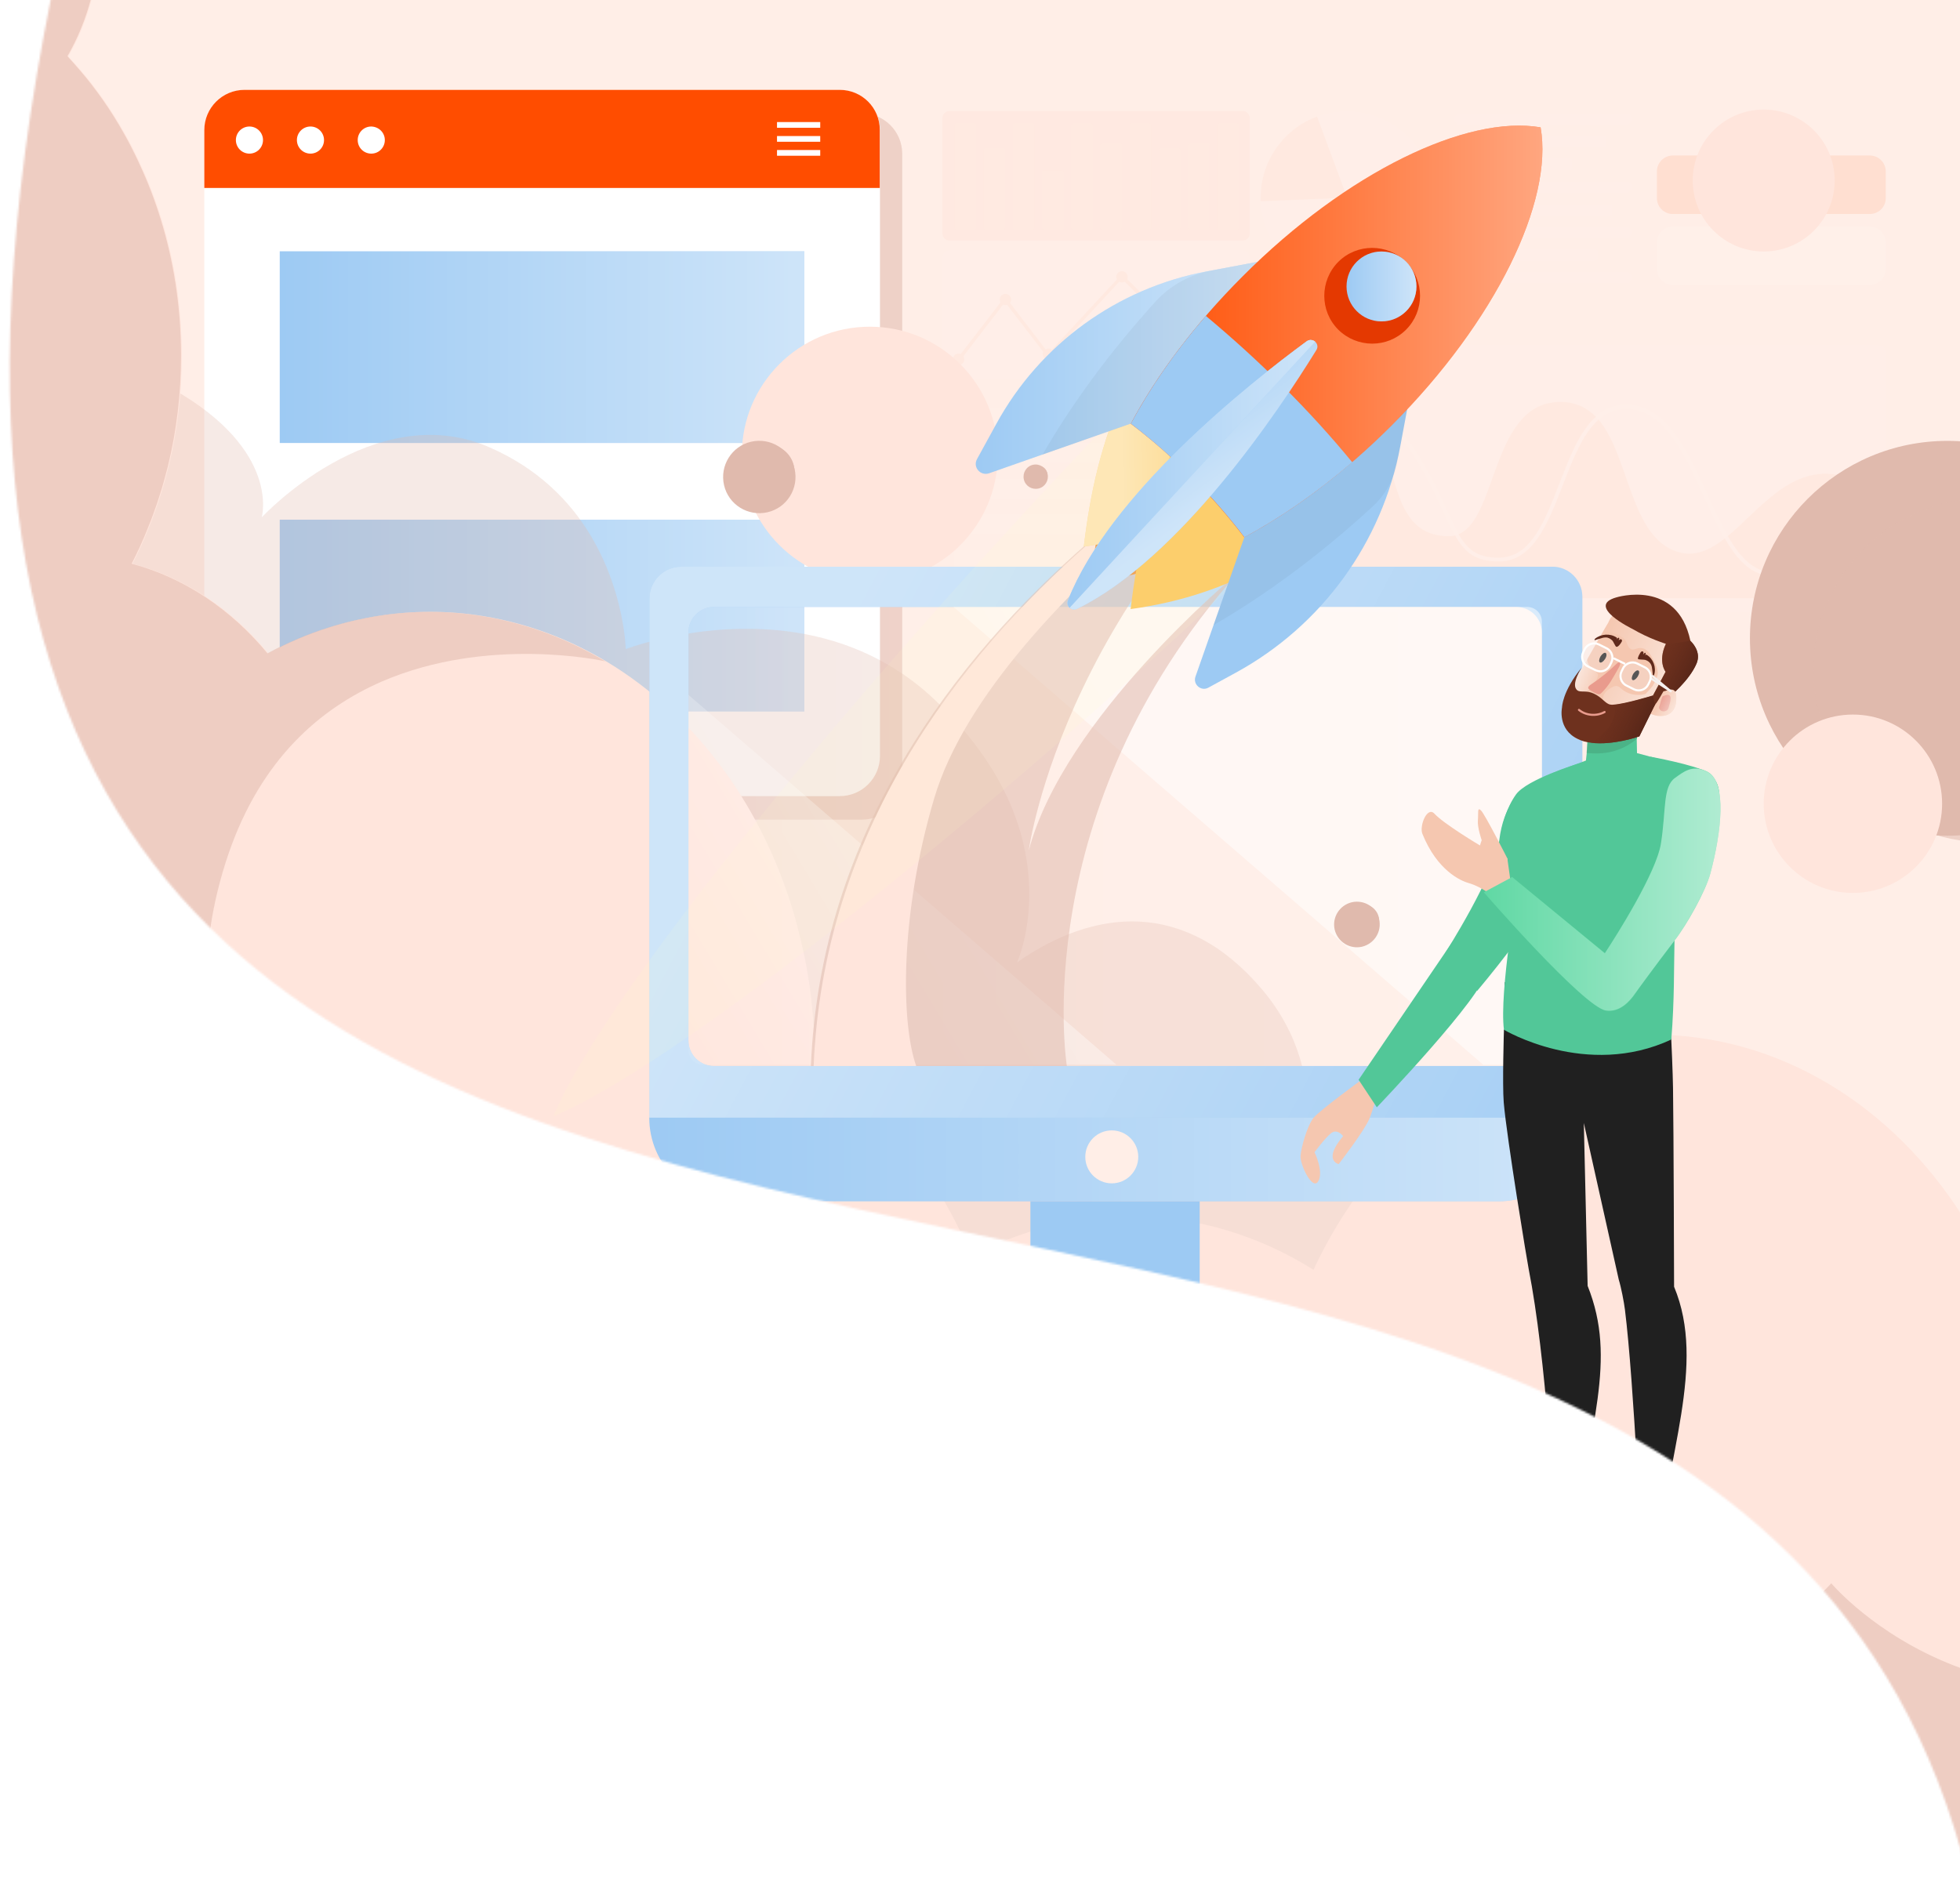 <?xml version="1.0" encoding="utf-8"?>
<svg width="936" height="904" viewBox="0 0 936 904" fill="none" xmlns="http://www.w3.org/2000/svg">
<mask id="mask0" mask-type="alpha" maskUnits="userSpaceOnUse" x="4" y="-23" width="936" height="919">
<path d="M939.676 896C811.721 380.218 -160.238 841.658 29 -23H939.676V896Z" fill="#AEAEAE"/>
</mask>
<g mask="url(#mask0)">
<g filter="url(#filter0_d)">
<g clip-path="url(#clip0)">
<path d="M1018.92 -59.83H-75.246V944.893H1018.92V-59.83Z" fill="#FFEEE7"/>
<g opacity="0.31">
<g opacity="0.31">
<path opacity="0.31" d="M897.201 288.535H604.89C603.069 288.535 601.551 287.017 601.551 285.196V164.184C601.551 162.363 603.069 160.845 604.89 160.845H897.201C899.022 160.845 900.54 162.363 900.54 164.184V285.196C900.54 287.017 899.022 288.535 897.201 288.535Z" fill="white"/>
<path opacity="0.31" d="M892.547 229.243V277.81C892.547 279.935 890.826 281.756 888.6 281.756H612.479C610.354 281.756 608.533 280.036 608.533 277.81V171.165C634.03 171.165 646.779 180.676 654.165 193.223C654.671 194.032 655.076 194.842 655.481 195.651C668.027 219.53 664.283 252.11 692.007 252.11C693.018 252.11 694.03 252.009 694.941 251.705C695.548 251.604 696.155 251.402 696.661 251.098C715.278 243.206 712.344 187.557 745.531 187.961C752.614 188.063 757.875 190.795 762.125 195.044C762.529 195.449 762.934 195.955 763.339 196.359C778.213 213.763 778.415 252.616 801.181 259.597C809.376 262.127 816.661 258.687 823.845 253.021C824.25 252.616 824.756 252.312 825.261 251.908C840.439 239.361 855.514 217.81 878.887 223.071C879.595 223.273 880.202 223.375 880.911 223.577C884.452 224.892 888.398 226.612 892.547 229.243Z" fill="#FF4D00"/>
<path opacity="0.8" d="M892.547 219.429C887.589 219.53 883.845 221.149 880.708 223.881C875.042 228.838 872.007 237.439 869.073 245.736C864.621 258.181 860.068 271.031 846.712 271.031C846.004 271.031 845.295 271.031 844.486 270.93C835.784 270.12 829.309 262.936 823.744 253.223C820.202 247.253 816.965 240.171 813.727 232.987C804.519 212.65 794.907 191.705 777.201 191.199C776.998 191.199 776.796 191.199 776.594 191.199C771.231 191.199 766.88 193.223 763.238 196.562C755.75 203.341 750.995 215.584 746.341 227.624C739.46 245.432 732.378 263.746 716.391 264.15C704.857 264.353 699.595 260.002 694.941 251.806C693.12 248.569 691.4 244.825 689.376 240.474C685.734 232.582 681.282 222.666 673.794 211.233C668.735 203.543 662.361 198.687 655.481 195.651C636.965 187.557 615.312 193.526 608.432 195.752V193.931C615.717 191.604 636.054 186.444 654.064 193.223C661.956 196.157 669.342 201.418 675.11 210.221C682.698 221.756 687.251 231.773 690.894 239.665C692.917 244.117 694.739 247.962 696.56 251.199C701.012 258.788 705.868 262.633 716.29 262.329C731.164 262.026 737.74 244.926 744.722 226.916C749.477 214.673 754.233 202.228 762.024 195.145C766.172 191.402 771.029 189.176 777.201 189.378C795.919 189.884 805.734 211.334 815.245 232.177C818.482 239.26 821.619 246.14 825.059 252.009C830.523 261.419 836.594 268.299 844.688 269.108C858.449 270.424 862.799 258.08 867.454 245.027C870.388 236.832 873.322 228.535 878.685 223.273C882.125 219.833 886.476 217.709 892.547 217.607V219.429Z" fill="white"/>
</g>
<g opacity="0.31">
<path opacity="0.31" d="M593.457 110.862H453.423C451.602 110.862 450.084 109.344 450.084 107.523V52.38C450.084 50.558 451.602 49.041 453.423 49.041H593.457C595.278 49.041 596.796 50.558 596.796 52.38V107.523C596.796 109.344 595.278 110.862 593.457 110.862Z" fill="#FF4D00"/>
<g opacity="0.3">
<path opacity="0.3" d="M576.762 105.601H568.262C567.757 105.601 567.453 105.196 567.453 104.791V65.432C567.453 64.926 567.858 64.622 568.262 64.622H576.762C577.268 64.622 577.571 65.027 577.571 65.432V104.791C577.571 105.196 577.166 105.601 576.762 105.601Z" fill="white"/>
<path opacity="0.3" d="M590.624 105.601H582.327C581.821 105.601 581.416 105.196 581.416 104.69V55.921C581.416 55.415 581.821 55.01 582.327 55.01H590.624C591.129 55.01 591.534 55.415 591.534 55.921V104.69C591.534 105.196 591.129 105.601 590.624 105.601Z" fill="white"/>
<path opacity="0.3" d="M465.16 105.601H456.863C456.357 105.601 455.952 105.196 455.952 104.69V55.921C455.952 55.415 456.357 55.01 456.863 55.01H465.16C465.666 55.01 466.07 55.415 466.07 55.921V104.69C466.07 105.196 465.666 105.601 465.16 105.601Z" fill="white"/>
<path opacity="0.3" d="M479.123 105.601H470.623C470.219 105.601 469.814 105.196 469.814 104.791V67.759C469.814 67.354 470.219 66.95 470.623 66.95H479.123C479.527 66.95 479.932 67.354 479.932 67.759V104.791C479.932 105.196 479.629 105.601 479.123 105.601Z" fill="white"/>
<path opacity="0.3" d="M492.984 105.601H484.688C484.182 105.601 483.777 105.196 483.777 104.69V55.921C483.777 55.415 484.182 55.01 484.688 55.01H492.984C493.49 55.01 493.895 55.415 493.895 55.921V104.69C493.895 105.196 493.49 105.601 492.984 105.601Z" fill="white"/>
<path opacity="0.3" d="M507.15 105.601H498.347C497.942 105.601 497.639 105.297 497.639 104.892V78.282C497.639 77.877 497.942 77.573 498.347 77.573H507.15C507.554 77.573 507.858 77.877 507.858 78.282V104.892C507.858 105.297 507.554 105.601 507.15 105.601Z" fill="white"/>
<path opacity="0.3" d="M520.91 105.601H512.613C512.107 105.601 511.703 105.196 511.703 104.69V55.921C511.703 55.415 512.107 55.01 512.613 55.01H520.91C521.416 55.01 521.821 55.415 521.821 55.921V104.69C521.821 105.196 521.416 105.601 520.91 105.601Z" fill="white"/>
<path opacity="0.3" d="M534.873 105.601H526.374C525.868 105.601 525.564 105.196 525.564 104.791V65.432C525.564 64.926 525.969 64.622 526.374 64.622H534.873C535.379 64.622 535.683 65.027 535.683 65.432V104.791C535.784 105.196 535.379 105.601 534.873 105.601Z" fill="white"/>
<path opacity="0.3" d="M548.735 105.601H540.438C539.932 105.601 539.527 105.196 539.527 104.69V55.921C539.527 55.415 539.932 55.01 540.438 55.01H548.735C549.241 55.01 549.646 55.415 549.646 55.921V104.69C549.646 105.196 549.241 105.601 548.735 105.601Z" fill="white"/>
<path opacity="0.3" d="M562.799 105.601H554.3C553.895 105.601 553.49 105.196 553.49 104.791V67.759C553.49 67.354 553.895 66.95 554.3 66.95H562.799C563.204 66.95 563.608 67.354 563.608 67.759V104.791C563.608 105.196 563.305 105.601 562.799 105.601Z" fill="white"/>
</g>
</g>
<g opacity="0.31">
<path opacity="0.31" d="M593.457 177.337H453.423C451.602 177.337 450.084 175.82 450.084 173.999V118.855C450.084 117.034 451.602 115.516 453.423 115.516H593.457C595.278 115.516 596.796 117.034 596.796 118.855V173.999C596.796 175.921 595.278 177.337 593.457 177.337Z" fill="white"/>
<path opacity="0.31" d="M593.457 295.011H453.423C451.602 295.011 450.084 293.493 450.084 291.672V185.432C450.084 183.611 451.602 182.093 453.423 182.093H593.457C595.278 182.093 596.796 183.611 596.796 185.432V291.672C596.796 293.493 595.278 295.011 593.457 295.011Z" fill="url(#paint0_linear)"/>
<path opacity="0.31" d="M589.41 123.611C587.892 123.611 586.678 124.825 586.678 126.342C586.678 126.848 586.779 127.354 587.082 127.759L564.62 153.054C564.317 152.953 563.912 152.852 563.609 152.852C563.204 152.852 562.799 152.953 562.496 153.054L538.314 129.378C538.516 129.074 538.516 128.67 538.516 128.265C538.516 126.747 537.302 125.533 535.784 125.533C534.266 125.533 533.052 126.747 533.052 128.265C533.052 128.67 533.153 129.074 533.356 129.479L502.293 162.97C501.889 162.666 501.281 162.464 500.674 162.464C500.168 162.464 499.764 162.565 499.359 162.869L482.361 140.71C482.664 140.305 482.867 139.698 482.867 139.091C482.867 137.574 481.652 136.359 480.135 136.359C478.617 136.359 477.403 137.574 477.403 139.091C477.403 139.597 477.504 140.002 477.808 140.407L458.786 165.095C458.482 164.993 458.179 164.892 457.774 164.892C456.256 164.892 455.042 166.106 455.042 167.624C455.042 169.142 456.256 170.356 457.774 170.356C459.292 170.356 460.506 169.142 460.506 167.624C460.506 167.118 460.303 166.612 460.101 166.106L479.022 141.52C479.325 141.621 479.73 141.722 480.135 141.722C480.438 141.722 480.742 141.621 480.944 141.621L498.145 163.982C498.044 164.285 497.942 164.69 497.942 165.095C497.942 166.612 499.157 167.827 500.674 167.827C502.192 167.827 503.406 166.612 503.406 165.095C503.406 164.791 503.305 164.488 503.305 164.285L534.469 130.592C534.873 130.794 535.278 130.896 535.784 130.896C536.29 130.896 536.695 130.794 537.099 130.592L561.18 154.268C560.978 154.673 560.776 155.078 560.776 155.584C560.776 157.101 561.99 158.316 563.508 158.316C565.025 158.316 566.239 157.101 566.239 155.584C566.239 155.078 566.138 154.572 565.835 154.167L588.196 128.872C588.499 128.973 588.904 129.074 589.309 129.074C590.826 129.074 592.04 127.86 592.04 126.342C592.142 124.825 590.927 123.611 589.41 123.611Z" fill="#FF4D00"/>
<path opacity="0.31" d="M578.077 200.204H456.863C456.053 200.204 455.446 199.597 455.446 198.788V192.11C455.446 191.3 456.053 190.693 456.863 190.693H578.077C578.887 190.693 579.494 191.3 579.494 192.11V198.788C579.595 199.496 578.887 200.204 578.077 200.204Z" fill="white"/>
<path opacity="0.31" d="M565.733 217.203H456.863C456.155 217.203 455.446 216.596 455.446 215.786V209.007C455.446 208.299 456.053 207.59 456.863 207.59H565.733C566.441 207.59 567.15 208.198 567.15 209.007V215.786C567.048 216.596 566.441 217.203 565.733 217.203Z" fill="white"/>
<path opacity="0.31" d="M589.511 234.201H458.077C456.66 234.201 455.446 232.076 455.446 229.445C455.446 226.815 456.66 224.69 458.077 224.69H589.511C590.927 224.69 592.141 226.815 592.141 229.445C592.141 232.076 591.028 234.201 589.511 234.201Z" fill="white"/>
<path opacity="0.31" d="M553.49 251.199H456.762C456.053 251.199 455.446 250.592 455.446 249.884V242.902C455.446 242.194 456.053 241.587 456.762 241.587H553.49C554.199 241.587 554.806 242.194 554.806 242.902V249.884C554.806 250.693 554.199 251.199 553.49 251.199Z" fill="white"/>
<path opacity="0.31" d="M579.393 268.198H456.863C456.053 268.198 455.446 267.591 455.446 266.781V260.204C455.446 259.395 456.053 258.788 456.863 258.788H579.393C580.202 258.788 580.809 259.395 580.809 260.204V266.781C580.809 267.591 580.202 268.198 579.393 268.198Z" fill="white"/>
<path opacity="0.31" d="M589.511 285.297H458.077C456.66 285.297 455.446 283.172 455.446 280.542C455.446 277.911 456.66 275.786 458.077 275.786H589.511C590.927 275.786 592.141 277.911 592.141 280.542C592.141 283.172 591.028 285.297 589.511 285.297Z" fill="white"/>
</g>
<path opacity="0.31" d="M892.951 98.214H798.853C794.604 98.214 791.265 94.774 791.265 90.626V77.877C791.265 73.627 794.705 70.288 798.853 70.288H892.951C897.201 70.288 900.54 73.729 900.54 77.877V90.626C900.54 94.875 897.099 98.214 892.951 98.214Z" fill="#FF4D00"/>
<path opacity="0.31" d="M892.951 132.11H798.853C794.604 132.11 791.265 128.67 791.265 124.521V111.773C791.265 107.523 794.705 104.184 798.853 104.184H892.951C897.201 104.184 900.54 107.624 900.54 111.773V124.521C900.54 128.67 897.099 132.11 892.951 132.11Z" fill="white"/>
<g opacity="0.31">
<path opacity="0.31" d="M632.006 50.66C653.963 44.487 676.829 57.236 683.001 79.192C689.173 101.149 676.425 124.015 654.469 130.187C632.512 136.359 609.747 123.611 603.474 101.654C602.563 98.518 602.057 95.28 601.956 92.144C601.146 74.538 611.872 57.944 628.87 51.671C629.983 51.267 630.995 50.963 632.006 50.66Z" fill="white"/>
<path opacity="0.31" d="M628.971 51.671L643.339 90.423L602.057 92.144C601.248 74.538 611.973 57.944 628.971 51.671Z" fill="#FF4D00"/>
<path opacity="0.31" d="M776.594 55.617H697.167C695.649 55.617 694.435 54.403 694.435 52.885C694.435 51.368 695.649 50.154 697.167 50.154H776.594C778.111 50.154 779.325 51.368 779.325 52.885C779.224 54.403 778.01 55.617 776.594 55.617Z" fill="white"/>
<path opacity="0.31" d="M766.273 66.444H695.447C694.84 66.444 694.334 65.938 694.334 65.331V62.093C694.334 61.486 694.84 60.98 695.447 60.98H766.273C766.88 60.98 767.386 61.486 767.386 62.093V65.331C767.386 65.938 766.88 66.444 766.273 66.444Z" fill="white"/>
<path opacity="0.31" d="M749.781 77.27H695.244C694.738 77.27 694.232 76.865 694.232 76.258V72.717C694.232 72.211 694.637 71.705 695.244 71.705H749.781C750.286 71.705 750.792 72.11 750.792 72.717V76.258C750.792 76.865 750.388 77.27 749.781 77.27Z" fill="white"/>
<path opacity="0.31" d="M776.594 88.096H697.167C695.649 88.096 694.435 86.882 694.435 85.364C694.435 83.847 695.649 82.632 697.167 82.632H776.594C778.111 82.632 779.325 83.847 779.325 85.364C779.224 86.882 778.01 88.096 776.594 88.096Z" fill="white"/>
<path opacity="0.31" d="M768.803 98.923H695.447C694.84 98.923 694.334 98.417 694.334 97.81V94.572C694.334 93.965 694.84 93.459 695.447 93.459H768.803C769.41 93.459 769.916 93.965 769.916 94.572V97.81C770.017 98.417 769.511 98.923 768.803 98.923Z" fill="white"/>
<path opacity="0.31" d="M776.594 109.749H697.167C695.649 109.749 694.435 108.535 694.435 107.017C694.435 105.499 695.649 104.285 697.167 104.285H776.594C778.111 104.285 779.325 105.499 779.325 107.017C779.224 108.535 778.01 109.749 776.594 109.749Z" fill="white"/>
<path opacity="0.31" d="M761.923 120.575H695.447C694.84 120.575 694.334 120.069 694.334 119.462V116.123C694.334 115.516 694.84 115.01 695.447 115.01H761.923C762.53 115.01 763.036 115.516 763.036 116.123V119.462C763.036 120.069 762.53 120.575 761.923 120.575Z" fill="white"/>
<path opacity="0.31" d="M776.594 131.402H697.167C695.649 131.402 694.435 130.187 694.435 128.67C694.435 127.152 695.649 125.938 697.167 125.938H776.594C778.111 125.938 779.325 127.152 779.325 128.67C779.224 130.187 778.01 131.402 776.594 131.402Z" fill="white"/>
</g>
</g>
<path opacity="0.55" d="M411.635 50.154H127.419C116.795 50.154 108.195 58.754 108.195 69.378V368.265C108.195 378.889 116.795 387.49 127.419 387.49H411.635C422.259 387.49 430.86 378.889 430.86 368.265V69.277C430.758 58.653 422.158 50.154 411.635 50.154Z" fill="#E0BAAD"/>
<path d="M401.011 38.922H116.795C106.171 38.922 97.571 47.523 97.571 58.147V357.034C97.571 367.658 106.171 376.258 116.795 376.258H401.011C411.635 376.258 420.235 367.658 420.235 357.034V58.147C420.235 47.523 411.635 38.922 401.011 38.922Z" fill="white"/>
<path d="M401.011 38.922H116.795C106.171 38.922 97.571 47.523 97.571 58.147V85.769H420.134V58.147C420.236 47.523 411.635 38.922 401.011 38.922Z" fill="#FF4D00"/>
<path d="M119.122 69.378C122.698 69.378 125.598 66.479 125.598 62.902C125.598 59.326 122.698 56.427 119.122 56.427C115.546 56.427 112.646 59.326 112.646 62.902C112.646 66.479 115.546 69.378 119.122 69.378Z" fill="white"/>
<path d="M148.262 69.378C151.839 69.378 154.738 66.479 154.738 62.902C154.738 59.326 151.839 56.427 148.262 56.427C144.686 56.427 141.787 59.326 141.787 62.902C141.787 66.479 144.686 69.378 148.262 69.378Z" fill="white"/>
<path d="M183.776 62.902C183.776 66.444 180.943 69.378 177.301 69.378C173.759 69.378 170.825 66.545 170.825 62.902C170.825 59.361 173.658 56.427 177.301 56.427C180.943 56.528 183.776 59.361 183.776 62.902Z" fill="white"/>
<path d="M391.703 54.302H371.062V57.034H391.703V54.302Z" fill="white"/>
<path d="M391.703 60.98H371.062V63.712H391.703V60.98Z" fill="white"/>
<path d="M391.703 67.658H371.062V70.39H391.703V67.658Z" fill="white"/>
<path d="M384.114 116.022H133.591V207.59H384.114V116.022Z" fill="#9DCAF3"/>
<path d="M384.114 244.218H133.591V335.786H384.114V244.218Z" fill="#9DCAF3"/>
<path d="M384.114 116.022H133.591V207.59H384.114V116.022Z" fill="url(#paint1_linear)"/>
<path d="M384.114 244.218H133.591V335.786H384.114V244.218Z" fill="url(#paint2_linear)"/>
<g opacity="0.55">
<path opacity="0.55" d="M514.333 921.521C539.224 923.544 569.173 916.158 601.45 887.524C670.556 826.31 687.251 734.539 655.683 718.35C655.683 718.35 699.494 690.222 717.302 623.443C735.008 556.663 669.342 525.399 618.752 559.496C618.752 559.496 639.393 512.043 602.664 468.535C565.834 425.129 522.327 429.985 485.699 455.685C485.699 455.685 510.995 400.339 456.256 340.339C453.018 336.798 449.578 333.257 445.834 329.715C424.08 309.378 399.089 300.474 376.02 297.54C334.434 292.279 298.819 306.039 298.819 306.039C298.819 306.039 298.313 278.518 281.719 251.199C272.107 235.415 257.132 219.833 233.659 209.614C178.313 185.533 124.991 243.105 124.991 243.105C124.991 243.105 134.299 211.031 82.292 181.688C73.591 176.73 64.586 174.808 55.884 175.01C13.389 176.326 -24.048 231.671 -1.89 266.478C-1.485 267.186 -0.979 267.894 -0.473 268.501C-0.17 268.906 0.134 269.311 0.336 269.715C7.014 279.024 15.21 286.916 24.923 293.29C30.387 296.832 36.053 299.665 42.023 301.992C32.208 340.946 40.707 377.574 66.913 394.673C70.555 397 74.4 398.923 78.346 400.339C97.773 407.422 121.045 403.881 143.304 391.84C150.083 400.643 158.178 408.232 167.588 414.404C168.802 415.213 170.016 415.921 171.23 416.63C165.665 471.166 182.057 519.53 219.999 544.117C246.306 561.217 278.785 564.151 312.074 555.348C334.131 549.48 356.593 538.35 377.841 522.667C381.382 532.886 386.037 542.296 391.804 550.694C395.042 555.449 398.684 559.901 402.63 563.948C407.689 569.21 413.355 573.864 419.527 577.911C433.187 586.815 448.566 591.874 464.856 593.392C468.701 593.797 472.647 593.898 476.694 593.898C469.409 622.33 467.689 650.053 471.635 674.842C472.849 682.33 474.468 689.615 476.694 696.495L476.188 697.304C471.939 703.78 468.094 710.357 464.451 716.933C458.785 727.254 454.03 737.777 449.881 748.299C449.679 748.805 449.477 749.311 449.274 749.817C430.657 798.586 428.634 847.558 442.698 885.399C443.305 886.31 471.534 917.979 514.333 921.521Z" fill="#E0BAAD"/>
</g>
<path d="M1390.05 716.832C1376.39 716.832 1363.24 719.159 1350.79 723.611C1330.66 669.783 1290.89 628.198 1241.92 611.099C1240.91 610.694 1239.9 610.39 1238.89 610.087C1238.28 609.884 1237.67 609.682 1237.07 609.48C1222.7 605.028 1207.72 602.599 1192.14 602.599C1183.44 602.599 1174.94 603.308 1166.54 604.825C1149.14 563.746 1112.82 535.517 1070.83 535.517C1065.06 535.517 1059.29 536.023 1053.73 537.136C1026.71 542.195 1003.04 559.092 986.847 583.072C972.783 579.125 958.111 576.9 943.035 576.9C941.113 576.9 939.191 577.001 937.268 577.001C903.777 524.286 849.949 490.188 789.241 490.188C747.251 490.188 708.499 506.579 677.436 534.201C656.897 552.515 639.696 575.787 627.251 602.498C615.818 595.314 603.676 589.547 591.028 585.297C583.844 582.869 576.559 580.947 569.173 579.631C559.662 577.911 549.949 576.9 540.033 576.9C518.077 576.9 497.133 581.352 477.605 589.547C472.951 591.47 468.397 593.695 463.945 596.023C451.399 565.972 433.085 539.867 410.522 519.733C403.743 513.662 396.559 508.097 389.072 503.139V502.127C389.072 493.729 388.667 485.533 387.858 477.439C386.644 464.69 384.418 452.447 381.281 440.508C381.18 439.901 380.977 439.294 380.876 438.687C366.306 383.442 332.917 337.911 289.51 311.908C271.601 301.182 251.972 293.796 231.23 290.356C222.832 288.94 214.232 288.231 205.53 288.231C188.836 288.231 172.647 290.862 157.166 295.719C147.149 298.855 137.436 303.004 128.127 308.063C110.825 287.118 88.464 271.941 63.27 265.263C66.103 259.8 68.633 254.235 70.96 248.366C72.174 245.432 73.287 242.599 74.299 239.564C75.007 237.641 75.716 235.617 76.323 233.594C77.335 230.558 78.245 227.523 79.055 224.488C79.561 222.565 80.066 220.643 80.572 218.72C84.721 201.924 86.846 184.218 86.846 165.904C86.846 144.656 83.911 124.218 78.448 105.095C75.716 95.584 72.377 86.275 68.431 77.472C68.026 76.562 67.621 75.752 67.216 74.842C66.306 72.818 65.294 70.693 64.282 68.67C63.776 67.658 63.27 66.646 62.764 65.634C61.753 63.611 60.64 61.688 59.527 59.664C53.456 48.838 46.474 38.821 38.684 29.715C36.66 27.388 34.636 25.162 32.613 22.936C42.225 6.241 47.79 -13.691 47.79 -35.243C47.79 -39.594 47.587 -43.944 47.082 -48.194H23.001C8.633 -48.194 -3.104 -34.535 -3.104 -17.739V874.269C-3.104 890.964 8.633 904.623 23.001 904.623H1498.42C1511.27 904.623 1522.09 893.595 1524.22 879.227V853.831C1515.52 776.529 1458.75 716.832 1390.05 716.832Z" fill="#FFE5DC"/>
<path opacity="0.55" d="M1390.05 716.832C1376.39 716.832 1363.24 719.159 1350.79 723.611C1330.66 669.783 1290.89 628.198 1241.92 611.099C1292.31 629.615 1290.59 701.655 1243.64 727.962C1234.03 733.325 1222.5 736.866 1209.04 737.473C1129.21 741.419 1116.16 706.917 1116.16 706.917C1116.16 706.917 1098.15 790.492 1018.31 801.217C984.519 805.77 956.189 800.407 933.828 791.807C895.177 776.934 874.536 752.246 874.536 752.246C874.536 752.246 844.587 785.736 793.895 805.365C765.767 816.293 731.264 822.971 691.804 817.305C685.025 816.293 678.448 815.18 672.276 813.864C566.846 791.605 554.907 726.647 554.907 726.647C532.546 771.571 487.116 801.52 413.962 783.814C340.809 766.107 329.476 710.964 329.476 710.964C297.402 771.571 200.674 781.891 171.837 710.964C143.001 640.036 171.837 588.738 171.837 588.738C124.383 592.684 76.12 499.598 109.206 403.577C124.687 358.653 152.815 334.37 182.36 321.52C233.153 299.564 287.992 311.604 289.105 311.908C271.196 301.183 251.567 293.796 230.825 290.356C222.427 288.94 213.827 288.231 205.126 288.231C188.431 288.231 172.242 290.862 156.761 295.719C146.744 298.855 137.031 303.004 127.722 308.063C110.421 287.118 88.06 271.941 62.866 265.263C65.699 259.8 68.228 254.235 70.555 248.366C71.77 245.432 72.882 242.599 73.894 239.564C74.603 237.641 75.311 235.618 75.918 233.594C76.93 230.559 77.84 227.523 78.65 224.488C79.156 222.565 79.662 220.643 80.168 218.72C84.316 201.924 86.441 184.218 86.441 165.904C86.441 144.656 83.507 124.218 78.043 105.095C75.311 95.584 71.972 86.275 68.026 77.472C67.621 76.562 67.216 75.752 66.812 74.842C65.901 72.717 64.889 70.693 63.877 68.67C63.371 67.658 62.866 66.646 62.36 65.634C61.348 63.611 60.235 61.688 59.122 59.664C53.051 48.838 46.07 38.821 38.279 29.715C36.255 27.388 34.231 25.061 32.208 22.835C41.82 6.14 47.385 -13.793 47.385 -35.344C47.385 -39.695 47.183 -44.046 46.677 -48.295H22.596C8.228 -48.295 -3.509 -34.636 -3.509 -17.84V874.168C-3.509 890.863 8.228 904.522 22.596 904.522H1498.01C1510.86 904.522 1521.69 893.494 1523.81 879.126V853.73C1515.52 776.529 1458.75 716.832 1390.05 716.832Z" fill="#E0BAAD"/>
<path d="M929.983 395.179C982.064 395.179 1024.28 352.96 1024.28 300.879C1024.28 248.798 982.064 206.579 929.983 206.579C877.903 206.579 835.683 248.798 835.683 300.879C835.683 352.96 877.903 395.179 929.983 395.179Z" fill="#E0BAAD"/>
<path opacity="0.55" d="M948.196 398.316C993.571 398.316 1030.35 361.532 1030.35 316.157C1030.35 270.782 993.571 233.999 948.196 233.999C902.821 233.999 866.037 270.782 866.037 316.157C866.037 361.532 902.821 398.316 948.196 398.316Z" fill="#E0BAAD"/>
<path d="M415.379 274.268C449.131 274.268 476.492 246.907 476.492 213.155C476.492 179.404 449.131 152.042 415.379 152.042C381.627 152.042 354.266 179.404 354.266 213.155C354.266 246.907 381.627 274.268 415.379 274.268Z" fill="#FFE5DC"/>
<path d="M842.26 116.123C860.98 116.123 876.155 100.948 876.155 82.228C876.155 63.508 860.98 48.332 842.26 48.332C823.54 48.332 808.364 63.508 808.364 82.228C808.364 100.948 823.54 116.123 842.26 116.123Z" fill="#FFE5DC"/>
<path d="M884.857 422.498C908.382 422.498 927.454 403.427 927.454 379.901C927.454 356.375 908.382 337.304 884.857 337.304C861.331 337.304 842.26 356.375 842.26 379.901C842.26 403.427 861.331 422.498 884.857 422.498Z" fill="#FFE5DC"/>
<path d="M741.382 266.68H325.328C316.93 266.68 310.151 273.56 310.151 281.857V529.952H755.649V280.845C755.548 273.054 749.173 266.68 741.382 266.68ZM736.323 493.021C736.323 499.699 730.86 505.162 724.182 505.162H340.91C334.232 505.162 328.768 499.699 328.768 493.021V298.046C328.768 291.368 334.232 285.904 340.91 285.904H724.182C730.86 285.904 736.323 291.368 736.323 298.046V493.021Z" fill="#9DCAF3"/>
<path d="M741.382 266.68H325.328C316.93 266.68 310.151 273.56 310.151 281.857V529.952H755.649V280.845C755.548 273.054 749.173 266.68 741.382 266.68ZM736.323 493.021C736.323 499.699 730.86 505.162 724.182 505.162H340.91C334.232 505.162 328.768 499.699 328.768 493.021V298.046C328.768 291.368 334.232 285.904 340.91 285.904H724.182C730.86 285.904 736.323 291.368 736.323 298.046V493.021Z" fill="url(#paint3_linear)"/>
<path d="M350.016 569.817H492.074H572.917H715.581C737.639 569.817 755.548 551.908 755.548 529.851H310.05C310.05 552.009 327.959 569.817 350.016 569.817Z" fill="#9DCAF3"/>
<path d="M350.016 569.817H492.074H572.917H715.581C737.639 569.817 755.548 551.908 755.548 529.851H310.05C310.05 552.009 327.959 569.817 350.016 569.817Z" fill="url(#paint4_linear)"/>
<path d="M572.917 569.817H492.074V637.102H572.917V569.817Z" fill="#9DCAF3"/>
<path d="M435.918 637.102C421.854 637.102 410.32 648.637 410.32 662.701H654.772C654.772 648.637 643.237 637.102 629.173 637.102H572.917H492.074H435.918Z" fill="#9DCAF3"/>
<path d="M435.918 637.102C421.854 637.102 410.32 648.637 410.32 662.701H654.772C654.772 648.637 643.237 637.102 629.173 637.102H572.917H492.074H435.918Z" fill="url(#paint5_linear)"/>
<path opacity="0.25" d="M724.182 285.904H340.91C334.232 285.904 328.768 291.368 328.768 298.046V493.021C328.768 499.699 334.232 505.163 340.91 505.163H724.182C730.859 505.163 736.323 499.699 736.323 493.021V298.046C736.323 291.368 730.859 285.904 724.182 285.904Z" fill="url(#paint6_linear)"/>
<path d="M328.768 374.235V401.25V462.464V497.574C328.768 501.419 331.905 504.555 335.749 504.555H338.785H400.201H418.616H533.153L328.768 327.894V374.235Z" fill="url(#paint7_linear)"/>
<path d="M729.342 285.904H686.644H668.229H606.812H545.194H470.219H455.345L708.297 504.555H729.342C733.187 504.555 736.324 501.419 736.324 497.574V420.07V393.054V292.886C736.324 289.041 733.187 285.904 729.342 285.904Z" fill="url(#paint8_linear)"/>
<path d="M543.574 548.569C543.574 555.55 537.908 561.217 530.927 561.217C523.945 561.217 518.279 555.55 518.279 548.569C518.279 541.588 523.945 535.921 530.927 535.921C537.908 535.921 543.574 541.588 543.574 548.569Z" fill="#FFEEE7"/>
<path opacity="0.55" d="M591.028 269.817C489.848 383.543 509.477 505.163 509.477 505.163H437.132H387.25C396.256 282.059 644.856 172.683 646.576 172.076C508.667 271.435 491.264 402.363 491.264 402.363C507.858 338.72 589.814 270.828 591.028 269.817Z" fill="#E0BAAD"/>
<path d="M437.537 505.163H388.566C397.571 282.059 644.957 172.683 646.576 172.076C645.261 172.886 475.075 279.631 446.138 377.27C429.443 433.628 430.354 485.028 437.537 505.163Z" fill="#FFE5DC"/>
<path d="M379.46 219.935C381.584 229.243 375.817 238.552 366.508 240.677C357.2 242.801 347.891 237.034 345.766 227.725C343.642 218.417 349.409 209.108 358.718 206.983C368.026 204.859 377.234 210.626 379.46 219.935Z" fill="#E0BAAD"/>
<path d="M379.055 218.214C380.573 224.994 376.424 231.671 369.645 233.29C362.866 234.808 356.188 230.66 354.569 223.881C353.052 217.101 357.2 210.424 363.979 208.805C370.758 207.186 377.436 211.537 379.055 218.214Z" fill="#E0BAAD"/>
<path d="M658.617 435.146C659.932 441.014 656.29 446.781 650.421 448.198C644.553 449.513 638.786 445.871 637.369 440.002C636.054 434.134 639.696 428.366 645.565 426.95C651.534 425.635 657.302 429.277 658.617 435.146Z" fill="#E0BAAD"/>
<path d="M658.415 434.033C659.427 438.282 656.695 442.532 652.546 443.442C648.297 444.454 644.047 441.722 643.137 437.574C642.125 433.324 644.857 429.075 649.005 428.164C653.255 427.152 657.403 429.783 658.415 434.033Z" fill="#E0BAAD"/>
<path d="M500.269 222.363C500.977 225.499 499.055 228.636 495.918 229.344C492.782 230.053 489.645 228.13 488.937 224.994C488.228 221.857 490.151 218.72 493.287 218.012C496.424 217.304 499.561 219.327 500.269 222.363Z" fill="#E0BAAD"/>
<path d="M500.067 221.857C500.573 224.083 499.156 226.41 496.93 226.916C494.704 227.422 492.377 226.005 491.871 223.779C491.365 221.553 492.782 219.226 495.008 218.72C497.335 218.214 499.561 219.53 500.067 221.857Z" fill="#E0BAAD"/>
<path opacity="0.1" d="M538.009 189.074C428.836 302.093 291.635 463.78 264.215 529.243C329.679 501.824 493.692 366.849 607.015 258.08C584.047 235.112 560.977 212.144 538.009 189.074Z" fill="#FFFDC0"/>
<path d="M542.158 194.032C528.803 222.666 523.642 248.771 520.708 274.268C545.902 270.727 569.781 263.341 595.986 247.86C578.077 229.85 560.168 211.941 542.158 194.032Z" fill="#F1A557"/>
<path d="M538.212 180.171C525.463 207.692 520.506 232.582 517.571 257.068C541.753 253.729 564.62 246.545 589.713 231.773C572.614 214.471 555.413 197.371 538.212 180.171Z" fill="#FCCE6C"/>
<path d="M538.212 180.171C525.463 207.692 520.506 232.582 517.571 257.068C541.753 253.729 564.62 246.545 589.713 231.773C572.614 214.471 555.413 197.371 538.212 180.171Z" fill="url(#paint9_linear)"/>
<path d="M560.573 210.019C547.824 237.54 542.866 262.43 539.932 286.916C564.114 283.577 586.981 276.393 612.074 261.621C594.974 244.42 577.774 227.22 560.573 210.019Z" fill="#FCCE6C"/>
<path d="M600.539 121.081L576.256 125.634C533.558 133.628 496.627 160.339 475.784 198.484L466.576 215.28C464.451 219.125 468.195 223.476 472.344 222.059L540.033 198.282L600.539 121.081Z" fill="#9DCAF3"/>
<path d="M600.539 121.081L576.256 125.634C533.558 133.628 496.627 160.339 475.784 198.484L466.576 215.28C464.451 219.125 468.195 223.476 472.344 222.059L540.033 198.282L600.539 121.081Z" fill="url(#paint10_linear)"/>
<path d="M672.276 189.985L668.735 209.007C660.135 255.044 631.298 294.808 590.219 317.27L577.066 324.454C573.625 326.376 569.578 322.936 570.893 319.193L594.974 250.491L672.276 189.985Z" fill="#9DCAF3"/>
<g opacity="0.2">
<path opacity="0.2" d="M551.871 140.002C530.016 164.083 511.804 188.973 497.841 213.155L540.033 198.383L600.539 121.081L578.482 125.23C568.262 127.152 558.853 132.312 551.871 140.002Z" fill="black"/>
<path opacity="0.2" d="M672.276 189.985L594.974 250.491L579.494 294.606C604.586 280.036 630.489 261.014 655.581 237.843C661.652 232.279 665.7 224.892 667.217 216.899L672.276 189.985Z" fill="black"/>
</g>
<path d="M568.87 223.678C578.381 233.189 586.779 242.903 594.165 252.616C617.234 240.272 641.618 222.16 664.485 199.294C714.469 149.311 741.888 92.042 735.716 56.831C700.506 50.761 643.237 78.079 593.355 128.063C570.489 150.929 552.377 175.213 540.033 198.383C549.645 205.668 559.46 214.167 568.87 223.678Z" fill="#FF4D00"/>
<path d="M568.87 223.678C578.381 233.189 586.779 242.903 594.165 252.616C617.234 240.272 641.618 222.16 664.485 199.294C714.469 149.311 741.888 92.042 735.716 56.831C700.506 50.761 643.237 78.079 593.355 128.063C570.489 150.929 552.377 175.213 540.033 198.383C549.645 205.668 559.46 214.167 568.87 223.678Z" fill="url(#paint11_linear)"/>
<path d="M612.377 180.171C600.337 168.13 588.094 157.101 575.851 146.882C561.079 163.982 549.038 181.486 540.033 198.383C549.747 205.769 559.46 214.268 568.971 223.678C578.482 233.189 586.88 242.903 594.266 252.616C611.062 243.611 628.667 231.469 645.767 216.798C635.548 204.353 624.418 192.11 612.377 180.171Z" fill="#9DCAF3"/>
<path d="M671.467 153.459C662.563 162.363 648.094 162.363 639.089 153.459C630.185 144.555 630.185 130.086 639.089 121.081C647.993 112.177 662.462 112.177 671.467 121.081C680.371 130.086 680.371 144.555 671.467 153.459Z" fill="#E43901"/>
<path d="M659.73 149.513C668.95 149.513 676.425 142.038 676.425 132.818C676.425 123.598 668.95 116.123 659.73 116.123C650.51 116.123 643.035 123.598 643.035 132.818C643.035 142.038 650.51 149.513 659.73 149.513Z" fill="#9DCAF3"/>
<path d="M659.73 149.513C668.95 149.513 676.425 142.038 676.425 132.818C676.425 123.598 668.95 116.123 659.73 116.123C650.51 116.123 643.035 123.598 643.035 132.818C643.035 142.038 650.51 149.513 659.73 149.513Z" fill="url(#paint12_linear)"/>
<path d="M514.435 286.815C513.119 287.422 511.703 287.118 510.792 286.309C509.881 285.5 509.477 284.184 509.983 282.768C530.016 232.076 596.188 179.462 624.013 159.024C625.43 158.012 627.048 158.316 628.06 159.226C629.072 160.137 629.578 161.756 628.566 163.273C610.455 192.616 563.406 262.835 514.435 286.815Z" fill="#9DCAF3"/>
<path d="M514.435 286.815C513.119 287.422 511.703 287.118 510.792 286.309C509.881 285.5 509.477 284.184 509.983 282.768C530.016 232.076 596.188 179.462 624.013 159.024C625.43 158.012 627.048 158.316 628.06 159.226C629.072 160.137 629.578 161.756 628.566 163.273C610.455 192.616 563.406 262.835 514.435 286.815Z" fill="url(#paint13_linear)"/>
<path d="M628.06 159.226L510.792 286.309C509.881 285.5 509.477 284.184 509.983 282.768C530.016 232.076 596.188 179.462 624.013 159.024C625.43 158.012 627.048 158.316 628.06 159.226Z" fill="#9DCAF3"/>
<path d="M628.06 159.226L510.792 286.309C509.881 285.5 509.477 284.184 509.983 282.768C530.016 232.076 596.188 179.462 624.013 159.024C625.43 158.012 627.048 158.316 628.06 159.226Z" fill="url(#paint14_linear)"/>
<path d="M799.46 610.593C799.46 610.593 799.258 535.112 798.954 515.685C798.752 501.925 796.627 460.643 796.627 460.643L789.342 463.173C775.683 452.549 718.617 465.196 718.617 465.196C718.617 465.196 718.718 474.404 719.123 487.456L718.212 487.759C718.212 487.759 717.403 513.864 718.111 522.566C719.527 539.463 729.544 600.07 730.05 602.296C738.246 643.78 742.698 717.136 742.293 733.729C742.091 742.836 750.084 741.621 750.59 738.485C759.089 675.753 772.445 645.905 758.178 610.188L756.357 532.38L773.052 607.254C774.165 610.795 775.582 618.181 775.986 621.52C780.337 656.225 784.182 742.532 784.182 742.532C784.182 742.532 790.455 747.591 790.759 745.062C795.818 691.031 815.042 648.029 799.46 610.593Z" fill="#202020"/>
<path d="M757.875 354.606L758.179 347.827L781.652 345.601V348.94L763.035 358.147L757.875 354.606Z" fill="#52C798"/>
<path d="M658.516 516.191C658.516 516.191 655.379 527.119 653.862 530.559C651.13 536.731 639.292 552.009 639.292 552.009C639.292 552.009 631.501 550.39 641.416 538.653C641.416 538.653 638.583 534.808 635.548 537.338C632.512 539.867 627.757 546.343 627.757 546.343C627.757 546.343 632.31 555.753 629.477 560.306C626.745 564.758 620.775 552.313 621.079 548.063C621.383 543.915 624.317 533.493 627.352 529.851C630.388 526.208 650.118 511.84 650.118 511.84L658.516 516.191Z" fill="#F5C7B0"/>
<path d="M733.896 371.199C733.289 371.199 726.307 373.527 726.307 373.527C726.307 373.527 717.909 380.913 715.987 397.304C714.064 413.695 690.186 451.132 690.186 451.132L705.464 469.243C705.464 469.243 736.425 432.515 738.348 421.992C740.27 411.469 733.896 371.199 733.896 371.199Z" fill="#52C798"/>
<path d="M799.663 415.415C799.663 415.415 800.067 426.343 799.663 445.264C799.359 458.012 799.663 473.493 798.145 492.515C757.571 511.436 718.212 487.861 718.212 487.861C715.885 469.952 724.789 419.766 724.789 419.766L715.885 406.815C715.885 406.815 714.873 388.198 723.979 375.449C729.14 368.265 753.524 360.778 753.524 360.778C753.524 360.778 750.286 372.515 768.904 370.997C780.641 370.086 788.229 357.439 788.229 357.439C788.229 357.439 809.275 361.284 815.346 364.825C816.661 365.533 818.684 368.063 819.089 368.67C828.6 383.341 799.663 415.415 799.663 415.415Z" fill="#52C798"/>
<path d="M741.281 365.331L757.369 359.26L757.875 354.505L781.45 340.238L781.753 355.719L793.086 358.754C793.086 358.754 772.546 377.068 764.249 375.854C755.851 374.64 741.281 365.331 741.281 365.331Z" fill="#52C798"/>
<path opacity="0.6" d="M781.653 348.94L781.45 341.25L758.179 349.648L757.673 355.618C765.97 356.528 773.963 355.213 781.653 348.94Z" fill="#46A57C"/>
<path d="M802.395 315.348C802.395 315.348 782.159 346.208 781.147 346.916C777.1 349.446 761.417 352.38 753.524 349.041C745.632 345.702 745.835 331.638 750.489 323.746C750.793 323.139 751.197 322.43 751.703 321.722C753.525 318.687 755.953 314.437 758.381 310.188C761.113 305.331 763.946 300.474 765.767 297.236C767.184 294.808 768.094 293.29 768.094 293.29C768.094 293.29 768.803 291.064 770.928 289.243C774.469 286.107 781.956 284.184 796.122 297.338C807.15 307.759 802.395 315.348 802.395 315.348Z" fill="#F5C7B0"/>
<path d="M760.91 323.645C760.303 324.859 757.167 326.882 755.851 327.186C754.435 327.489 752.917 326.174 751.804 325.162C751.399 324.758 751.804 322.127 751.5 321.722C753.322 318.687 755.75 314.437 758.179 310.188C757.47 311.301 758.583 313.324 759.19 314.235C759.797 315.247 763.035 317.068 763.136 318.282C763.238 319.597 761.517 322.43 760.91 323.645Z" fill="url(#paint15_linear)"/>
<path d="M799.258 317.877C800.27 315.449 800.776 312.717 800.472 310.086C799.865 305.736 796.83 302.194 793.693 299.159C789.545 295.213 784.89 291.773 779.933 289.041C779.325 288.737 778.617 288.333 777.909 288.333C777.302 288.333 776.796 288.434 776.189 288.636C774.469 289.041 772.546 289.142 770.725 289.243C768.701 291.064 767.892 293.29 767.892 293.29C767.184 294.606 766.273 295.82 765.666 297.236C765.767 297.034 769.713 298.147 770.017 298.248C772.04 298.855 774.064 299.766 775.683 301.183C777.099 302.498 776.998 305.129 778.819 306.039C779.831 306.545 781.045 305.938 782.26 305.634C785.497 304.926 787.521 307.355 788.836 309.884C790.051 312.11 791.568 314.64 791.669 317.27C791.771 318.99 790.051 322.228 789.241 323.645C789.039 323.948 787.521 325.668 785.902 327.388C785.599 327.489 785.396 327.591 785.194 327.591C783.98 327.894 782.664 327.995 781.349 327.894C778.718 327.692 776.189 326.68 774.266 324.96C773.76 324.454 773.153 323.948 772.445 323.746C771.535 323.442 770.523 323.847 769.713 324.353C767.791 325.365 765.97 326.882 765.565 329.007C765.362 330.12 765.565 331.334 765.868 332.447C766.071 333.257 766.374 334.066 766.88 334.774C767.386 335.382 768.094 335.685 768.701 335.989C770.118 336.697 771.535 337.405 773.052 337.608C775.683 338.012 778.415 336.899 780.641 335.382C782.361 334.269 783.98 332.852 785.396 331.334C786.813 331.031 788.027 330.727 788.33 331.031C789.14 331.941 791.265 327.793 792.276 327.287C793.288 326.781 794.098 325.871 794.806 324.859C796.627 322.633 798.145 320.407 799.258 317.877Z" fill="url(#paint16_linear)"/>
<path d="M797.436 328.602C797.436 328.602 795.109 327.692 793.086 328.906L788.431 335.179C788.431 335.179 787.723 334.37 786.711 333.054C788.836 329.412 795.413 316.865 795.413 316.865C795.413 316.865 791.669 312.11 795.413 303.813C795.413 303.712 795.514 303.611 795.514 303.51C795.514 303.51 787.521 301.081 779.629 296.427C779.629 296.427 757.065 285.5 771.838 281.351C771.838 281.351 800.978 272.245 807.251 302.093C807.757 302.599 812.614 307.152 810.185 312.919C806.644 321.216 797.436 328.602 797.436 328.602Z" fill="#6E311E"/>
<path d="M797.437 328.602C797.437 328.602 795.109 327.692 793.086 328.906L788.431 335.179C788.431 335.179 787.723 334.37 786.711 333.054C788.836 329.412 795.413 316.866 795.413 316.866C795.413 316.866 791.669 312.11 795.413 303.813C797.74 303.51 803.305 302.7 807.251 302.093C807.757 302.599 812.614 307.152 810.185 312.919C806.644 321.216 797.437 328.602 797.437 328.602Z" fill="url(#paint17_linear)"/>
<path d="M794.401 326.174C795.413 326.073 795.818 325.769 796.829 325.466C797.841 325.263 799.055 325.263 799.764 326.073C800.27 326.68 800.371 327.489 800.472 328.198C800.674 331.132 800.269 334.471 797.942 336.393C796.526 337.608 794.705 338.012 792.883 338.012C791.062 338.012 789.848 337.506 788.128 337" fill="#F5C7B0"/>
<path d="M794.098 328.501C794.705 328.4 795.312 327.995 796.02 327.894C796.627 327.793 797.335 327.995 797.639 328.602C798.044 329.412 797.74 330.525 797.538 331.537C797.335 332.346 797.032 333.257 796.83 334.066C796.728 334.37 796.627 334.572 796.526 334.774C796.324 335.078 796.02 335.28 795.717 335.483C794.502 336.09 793.288 335.786 792.58 334.774C792.479 334.572 792.276 334.37 792.276 334.066C792.276 333.763 792.377 333.459 792.479 333.156C792.985 331.537 793.794 328.501 794.098 328.501Z" fill="#E99B8D"/>
<path d="M793.895 326.781C794.907 326.68 795.818 325.668 796.829 325.466C797.841 325.263 799.055 325.263 799.764 326.073C800.27 326.68 800.371 327.489 800.472 328.198C800.674 331.132 800.269 334.471 797.942 336.393C796.526 337.608 794.705 338.012 792.883 338.012C791.062 338.012 789.949 337.405 788.229 336.899" fill="url(#paint18_linear)"/>
<path d="M790.354 332.548L782.867 347.726C782.867 347.726 770.219 352.177 759.696 350.761C757.47 350.457 755.345 349.952 753.423 348.94C743.71 344.285 745.936 333.965 745.936 333.965C745.936 333.965 745.936 326.376 755.346 314.842C755.346 314.842 749.781 323.24 753.322 325.769C754.84 326.882 757.369 325.567 761.113 327.287C765.16 329.108 766.678 332.245 769.106 332.548C769.511 332.65 770.118 332.65 770.725 332.548C776.391 332.144 789.241 328.198 789.241 328.198L790.354 332.548Z" fill="#6E311E"/>
<path d="M772.951 315.044C770.219 319.901 768.398 323.442 764.857 326.882C764.553 327.186 764.249 327.489 763.845 327.591C762.934 327.894 759.696 325.972 758.988 325.365C758.786 325.162 758.583 324.96 758.482 324.758C758.28 324.15 758.887 323.543 759.494 323.139C764.047 320.103 768.297 316.663 772.142 312.919C772.344 312.717 772.648 312.515 772.951 312.414C774.57 312.211 773.255 314.437 772.951 315.044Z" fill="#E99B8D"/>
<path d="M774.266 302.801C774.57 302.397 774.772 301.891 774.368 301.486C773.963 301.081 773.356 301.486 773.052 301.891C772.749 302.296 773.659 300.677 773.153 300.677C772.951 300.171 771.737 301.688 772.04 301.183C772.141 301.081 772.243 300.879 772.243 300.778C772.243 300.677 772.04 300.575 771.939 300.474C768.904 298.451 764.553 298.754 761.72 301.081C761.518 301.284 761.315 301.79 761.619 301.79C762.529 301.486 763.339 301.183 764.249 300.98C765.059 300.677 765.969 300.474 766.88 300.474C768.094 300.474 769.207 301.183 770.017 301.992C770.421 302.397 771.433 304.825 771.838 304.926C772.749 305.23 773.963 303.307 774.266 302.801Z" fill="#602A1C"/>
<path d="M783.372 307.759C783.575 307.355 784.081 306.95 784.486 307.152C784.991 307.355 784.89 308.063 784.688 308.468C784.485 308.973 785.598 307.355 785.7 307.86C786.307 307.86 785.396 309.581 785.7 309.075C785.801 308.973 785.902 308.771 786.003 308.67C786.104 308.67 786.307 308.67 786.408 308.771C789.544 310.693 791.062 314.842 789.949 318.282C789.848 318.586 789.544 318.889 789.342 318.687C789.241 317.776 789.14 316.865 789.039 315.955C788.937 315.044 788.836 314.134 788.431 313.425C787.926 312.312 786.914 311.604 785.7 311.199C785.093 310.997 782.563 311.098 782.259 310.795C781.855 310.188 783.069 308.265 783.372 307.759Z" fill="#602A1C"/>
<path d="M782.057 319.193C781.248 320.407 780.236 321.115 779.629 320.812C779.022 320.407 779.224 319.193 779.933 317.877C780.742 316.663 781.754 315.955 782.361 316.258C783.069 316.562 782.867 317.877 782.057 319.193Z" fill="#202020"/>
<path d="M766.475 310.795C765.666 312.009 764.654 312.717 764.047 312.414C763.44 312.009 763.642 310.795 764.351 309.479C765.16 308.265 766.172 307.557 766.779 307.86C767.386 308.265 767.285 309.581 766.475 310.795Z" fill="#202020"/>
<path d="M754.03 335.078C757.369 337.81 762.428 338.215 766.273 336.09" stroke="#E99B8D" stroke-miterlimit="10" stroke-linecap="round" stroke-linejoin="round"/>
<path d="M789.14 318.889L797.841 326.174" stroke="#F5F1F0" stroke-miterlimit="10" stroke-linecap="round" stroke-linejoin="round"/>
<path d="M788.533 320.103L797.841 326.174" stroke="#F5F1F0" stroke-miterlimit="10" stroke-linecap="round" stroke-linejoin="round"/>
<path opacity="0.26" d="M780.337 325.263L776.695 323.442C774.165 322.228 773.153 319.091 774.368 316.663L775.076 315.247C776.29 312.717 779.427 311.705 781.855 312.919L785.498 314.741C788.027 315.955 789.039 319.091 787.825 321.52L787.116 322.936C785.902 325.466 782.867 326.478 780.337 325.263Z" fill="#F5F1F0"/>
<path opacity="0.26" d="M762.023 316.157L758.381 314.336C755.851 313.122 754.839 309.985 756.054 307.557L756.762 306.14C757.976 303.611 761.113 302.599 763.541 303.813L767.183 305.634C769.713 306.849 770.725 309.985 769.511 312.414L768.802 313.83C767.588 316.36 764.553 317.371 762.023 316.157Z" fill="#F5F1F0"/>
<path d="M780.337 325.263L776.695 323.442C774.165 322.228 773.153 319.091 774.368 316.663L775.076 315.247C776.29 312.717 779.427 311.705 781.855 312.919L785.498 314.741C788.027 315.955 789.039 319.091 787.825 321.52L787.116 322.936C785.902 325.466 782.867 326.478 780.337 325.263Z" stroke="white" stroke-miterlimit="10"/>
<path d="M762.023 316.157L758.381 314.336C755.851 313.122 754.839 309.985 756.054 307.557L756.762 306.14C757.976 303.611 761.113 302.599 763.541 303.813L767.183 305.634C769.713 306.849 770.725 309.985 769.511 312.414L768.802 313.83C767.588 316.36 764.553 317.371 762.023 316.157Z" stroke="white" stroke-miterlimit="10"/>
<path d="M770.522 310.39L776.087 313.122" stroke="white" stroke-miterlimit="10"/>
<path d="M790.354 332.548L782.867 347.726C782.867 347.726 770.219 352.177 759.696 350.761C763.44 348.535 773.153 341.756 770.826 332.65C776.492 332.245 789.342 328.299 789.342 328.299L790.354 332.548Z" fill="url(#paint19_linear)"/>
<path d="M657.504 524.893L648.802 511.739L694.637 444.353C694.637 444.353 710.32 449.311 709.612 460.238C709.005 471.065 657.504 524.893 657.504 524.893Z" fill="#52C798"/>
<path d="M816.762 413.291C814.435 421.79 805.633 437.574 799.663 445.264C790.051 457.81 780.945 470.356 780.945 470.356L765.059 453.358C765.059 453.358 790.557 415.112 793.187 398.822C795.818 382.532 793.997 371.705 799.966 367.456C803.71 364.825 808.364 360.677 815.751 364.825C824.654 369.985 822.125 393.257 816.762 413.291Z" fill="#60D8A4"/>
<path d="M721.855 420.474L719.831 406.006L706.779 399.834C706.779 399.834 689.578 389.614 685.025 384.656C681.585 380.913 677.74 390.424 679.258 394.269C686.34 411.773 697.47 416.731 701.517 417.844C707.892 419.665 713.659 424.623 713.659 424.623L721.855 420.474Z" fill="#F5C7B0"/>
<path d="M708.6 422.194L722.158 414.909L783.777 465.5C783.777 465.5 777.605 480.272 767.082 478.754C756.357 477.135 708.6 422.194 708.6 422.194Z" fill="#60D8A4"/>
<path d="M815.751 364.926C808.364 360.677 803.71 364.926 799.966 367.557C793.997 371.705 795.717 382.633 793.187 398.923C790.961 412.987 771.737 443.24 766.374 451.334L722.057 414.909L708.499 422.194C708.499 422.194 756.358 477.135 766.88 478.653C773.356 479.564 778.111 474.505 780.944 470.356C780.944 470.356 790.051 457.81 799.663 445.264C805.531 437.574 814.435 421.689 816.762 413.291C822.125 393.257 824.654 369.985 815.751 364.926Z" fill="url(#paint20_linear)"/>
<path d="M781.147 734.438C780.236 737.675 780.641 738.89 780.236 741.014C779.832 743.645 777.302 744.657 775.784 746.782C774.165 749.21 771.636 753.055 781.552 753.257C792.176 753.46 798.449 752.751 796.628 746.984C794.806 741.217 794.503 738.687 794.604 736.765C794.705 734.842 794.604 732.92 793.39 731.807C792.277 730.694 782.766 728.67 781.147 734.438Z" fill="#52C798"/>
<path d="M739.663 739.294C738.853 740.812 734.806 744.455 729.342 746.883C723.879 749.21 712.141 750.323 718.617 752.448C725.093 754.573 732.681 753.257 736.526 752.65C740.371 752.043 744.115 751.942 748.567 751.942C754.536 751.942 754.536 751.537 753.727 745.062C752.715 736.158 742.293 734.235 739.663 739.294Z" fill="#52C798"/>
<path d="M781.147 734.438C780.236 737.675 780.641 738.89 780.236 741.014C779.832 743.645 777.302 744.657 775.784 746.782C774.165 749.21 771.636 753.055 781.552 753.257C792.176 753.46 798.449 752.751 796.628 746.984C794.806 741.217 794.503 738.687 794.604 736.765C794.705 734.842 794.604 732.92 793.39 731.807C792.277 730.694 782.766 728.67 781.147 734.438Z" fill="url(#paint21_linear)"/>
<path d="M739.663 739.294C738.853 740.812 734.806 744.455 729.342 746.883C723.879 749.21 712.141 750.323 718.617 752.448C725.093 754.573 732.681 753.257 736.526 752.65C740.371 752.043 744.115 751.942 748.567 751.942C754.536 751.942 754.536 751.537 753.727 745.062C752.715 736.158 742.293 734.235 739.663 739.294Z" fill="url(#paint22_linear)"/>
<path d="M707.588 397.304C707.588 397.304 705.463 391.334 705.767 387.793C706.071 384.252 705.362 381.216 707.285 383.139C709.207 385.061 719.831 406.006 719.831 406.006C719.831 406.006 720.337 408.029 719.224 411.065C718.111 414.1 716.695 414.505 714.57 412.684C712.445 410.862 706.374 406.107 705.868 404.791C705.362 403.476 707.588 397.304 707.588 397.304Z" fill="#F5C7B0"/>
</g>
</g>
</g>
<defs>
<filter id="filter0_d" x="-521" y="-23" width="1465" height="932.487" filterUnits="userSpaceOnUse" color-interpolation-filters="sRGB">
<feFlood flood-opacity="0" result="BackgroundImageFix"/>
<feColorMatrix in="SourceAlpha" type="matrix" values="0 0 0 0 0 0 0 0 0 0 0 0 0 0 0 0 0 0 127 0"/>
<feOffset dy="4"/>
<feGaussianBlur stdDeviation="2"/>
<feColorMatrix type="matrix" values="0 0 0 0 0 0 0 0 0 0 0 0 0 0 0 0 0 0 0.25 0"/>
<feBlend mode="normal" in2="BackgroundImageFix" result="effect1_dropShadow"/>
<feBlend mode="normal" in="SourceGraphic" in2="effect1_dropShadow" result="shape"/>
</filter>
<linearGradient id="paint0_linear" x1="450.092" y1="238.537" x2="596.796" y2="238.537" gradientUnits="userSpaceOnUse">
<stop stop-color="white" stop-opacity="0"/>
<stop offset="0.98" stop-color="white" stop-opacity="0.49"/>
<stop offset="1" stop-color="white" stop-opacity="0.5"/>
</linearGradient>
<linearGradient id="paint1_linear" x1="133.633" y1="161.761" x2="384.19" y2="161.761" gradientUnits="userSpaceOnUse">
<stop stop-color="white" stop-opacity="0"/>
<stop offset="0.98" stop-color="white" stop-opacity="0.49"/>
<stop offset="1" stop-color="white" stop-opacity="0.5"/>
</linearGradient>
<linearGradient id="paint2_linear" x1="133.633" y1="290.021" x2="384.19" y2="290.021" gradientUnits="userSpaceOnUse">
<stop stop-color="white" stop-opacity="0"/>
<stop offset="0.98" stop-color="white" stop-opacity="0.49"/>
<stop offset="1" stop-color="white" stop-opacity="0.5"/>
</linearGradient>
<linearGradient id="paint3_linear" x1="850.982" y1="569.501" x2="389.598" y2="325.319" gradientUnits="userSpaceOnUse">
<stop stop-color="white" stop-opacity="0"/>
<stop offset="0.98" stop-color="white" stop-opacity="0.49"/>
<stop offset="1" stop-color="white" stop-opacity="0.5"/>
</linearGradient>
<linearGradient id="paint4_linear" x1="310.085" y1="549.878" x2="755.55" y2="549.878" gradientUnits="userSpaceOnUse">
<stop stop-color="white" stop-opacity="0"/>
<stop offset="0.98" stop-color="white" stop-opacity="0.49"/>
<stop offset="1" stop-color="white" stop-opacity="0.5"/>
</linearGradient>
<linearGradient id="paint5_linear" x1="410.286" y1="649.904" x2="654.767" y2="649.904" gradientUnits="userSpaceOnUse">
<stop stop-color="white" stop-opacity="0"/>
<stop offset="0.98" stop-color="white" stop-opacity="0.49"/>
<stop offset="1" stop-color="white" stop-opacity="0.5"/>
</linearGradient>
<linearGradient id="paint6_linear" x1="328.761" y1="395.528" x2="736.292" y2="395.528" gradientUnits="userSpaceOnUse">
<stop stop-color="white" stop-opacity="0"/>
<stop offset="0.98" stop-color="white" stop-opacity="0.49"/>
<stop offset="1" stop-color="white" stop-opacity="0.5"/>
</linearGradient>
<linearGradient id="paint7_linear" x1="275.958" y1="509.163" x2="539.027" y2="351.322" gradientUnits="userSpaceOnUse">
<stop stop-color="white" stop-opacity="0"/>
<stop offset="0.98" stop-color="white" stop-opacity="0.49"/>
<stop offset="1" stop-color="white" stop-opacity="0.5"/>
</linearGradient>
<linearGradient id="paint8_linear" x1="309.679" y1="565.365" x2="572.748" y2="407.523" gradientUnits="userSpaceOnUse">
<stop stop-color="white" stop-opacity="0"/>
<stop offset="0.98" stop-color="white" stop-opacity="0.49"/>
<stop offset="1" stop-color="white" stop-opacity="0.5"/>
</linearGradient>
<linearGradient id="paint9_linear" x1="603.462" y1="217.051" x2="536.683" y2="218.4" gradientUnits="userSpaceOnUse">
<stop stop-color="white" stop-opacity="0"/>
<stop offset="0.98" stop-color="white" stop-opacity="0.49"/>
<stop offset="1" stop-color="white" stop-opacity="0.5"/>
</linearGradient>
<linearGradient id="paint10_linear" x1="465.989" y1="171.693" x2="600.548" y2="171.693" gradientUnits="userSpaceOnUse">
<stop stop-color="white" stop-opacity="0"/>
<stop offset="0.98" stop-color="white" stop-opacity="0.49"/>
<stop offset="1" stop-color="white" stop-opacity="0.5"/>
</linearGradient>
<linearGradient id="paint11_linear" x1="540.014" y1="154.246" x2="736.585" y2="154.246" gradientUnits="userSpaceOnUse">
<stop stop-color="white" stop-opacity="0"/>
<stop offset="0.98" stop-color="white" stop-opacity="0.49"/>
<stop offset="1" stop-color="white" stop-opacity="0.5"/>
</linearGradient>
<linearGradient id="paint12_linear" x1="642.973" y1="132.852" x2="676.415" y2="132.852" gradientUnits="userSpaceOnUse">
<stop stop-color="white" stop-opacity="0"/>
<stop offset="0.98" stop-color="white" stop-opacity="0.49"/>
<stop offset="1" stop-color="white" stop-opacity="0.5"/>
</linearGradient>
<linearGradient id="paint13_linear" x1="534.97" y1="175.181" x2="578.477" y2="235.215" gradientUnits="userSpaceOnUse">
<stop stop-color="white" stop-opacity="0"/>
<stop offset="0.98" stop-color="white" stop-opacity="0.49"/>
<stop offset="1" stop-color="white" stop-opacity="0.5"/>
</linearGradient>
<linearGradient id="paint14_linear" x1="509.802" y1="222.352" x2="628.1" y2="222.352" gradientUnits="userSpaceOnUse">
<stop stop-color="white" stop-opacity="0"/>
<stop offset="0.98" stop-color="white" stop-opacity="0.49"/>
<stop offset="1" stop-color="white" stop-opacity="0.5"/>
</linearGradient>
<linearGradient id="paint15_linear" x1="766.057" y1="322.578" x2="754.567" y2="317.906" gradientUnits="userSpaceOnUse">
<stop stop-color="white" stop-opacity="0"/>
<stop offset="0.98" stop-color="white" stop-opacity="0.49"/>
<stop offset="1" stop-color="white" stop-opacity="0.5"/>
</linearGradient>
<linearGradient id="paint16_linear" x1="761.246" y1="305.976" x2="796.484" y2="323.427" gradientUnits="userSpaceOnUse">
<stop stop-color="white" stop-opacity="0"/>
<stop offset="0.98" stop-color="white" stop-opacity="0.49"/>
<stop offset="1" stop-color="white" stop-opacity="0.5"/>
</linearGradient>
<linearGradient id="paint17_linear" x1="789.965" y1="314.735" x2="805.452" y2="322.405" gradientUnits="userSpaceOnUse">
<stop stop-color="#6E311E" stop-opacity="0.5"/>
<stop offset="1" stop-color="#592719"/>
</linearGradient>
<linearGradient id="paint18_linear" x1="791.412" y1="330.247" x2="799.482" y2="334.244" gradientUnits="userSpaceOnUse">
<stop stop-color="white" stop-opacity="0"/>
<stop offset="0.98" stop-color="white" stop-opacity="0.49"/>
<stop offset="1" stop-color="white" stop-opacity="0.5"/>
</linearGradient>
<linearGradient id="paint19_linear" x1="767.031" y1="335.866" x2="784.374" y2="344.455" gradientUnits="userSpaceOnUse">
<stop stop-color="#6E311E" stop-opacity="0.5"/>
<stop offset="1" stop-color="#592719"/>
</linearGradient>
<linearGradient id="paint20_linear" x1="708.564" y1="420.968" x2="821.648" y2="420.968" gradientUnits="userSpaceOnUse">
<stop stop-color="white" stop-opacity="0"/>
<stop offset="0.98" stop-color="white" stop-opacity="0.49"/>
<stop offset="1" stop-color="white" stop-opacity="0.5"/>
</linearGradient>
<linearGradient id="paint21_linear" x1="774.281" y1="741.983" x2="797.001" y2="741.983" gradientUnits="userSpaceOnUse">
<stop stop-color="white" stop-opacity="0"/>
<stop offset="0.98" stop-color="white" stop-opacity="0.49"/>
<stop offset="1" stop-color="white" stop-opacity="0.5"/>
</linearGradient>
<linearGradient id="paint22_linear" x1="716.701" y1="745.075" x2="754.162" y2="745.075" gradientUnits="userSpaceOnUse">
<stop stop-color="white" stop-opacity="0"/>
<stop offset="0.98" stop-color="white" stop-opacity="0.49"/>
<stop offset="1" stop-color="white" stop-opacity="0.5"/>
</linearGradient>
<clipPath id="clip0">
<rect width="1457" height="924.487" fill="white" transform="translate(-517 -23)"/>
</clipPath>
</defs>
</svg>
